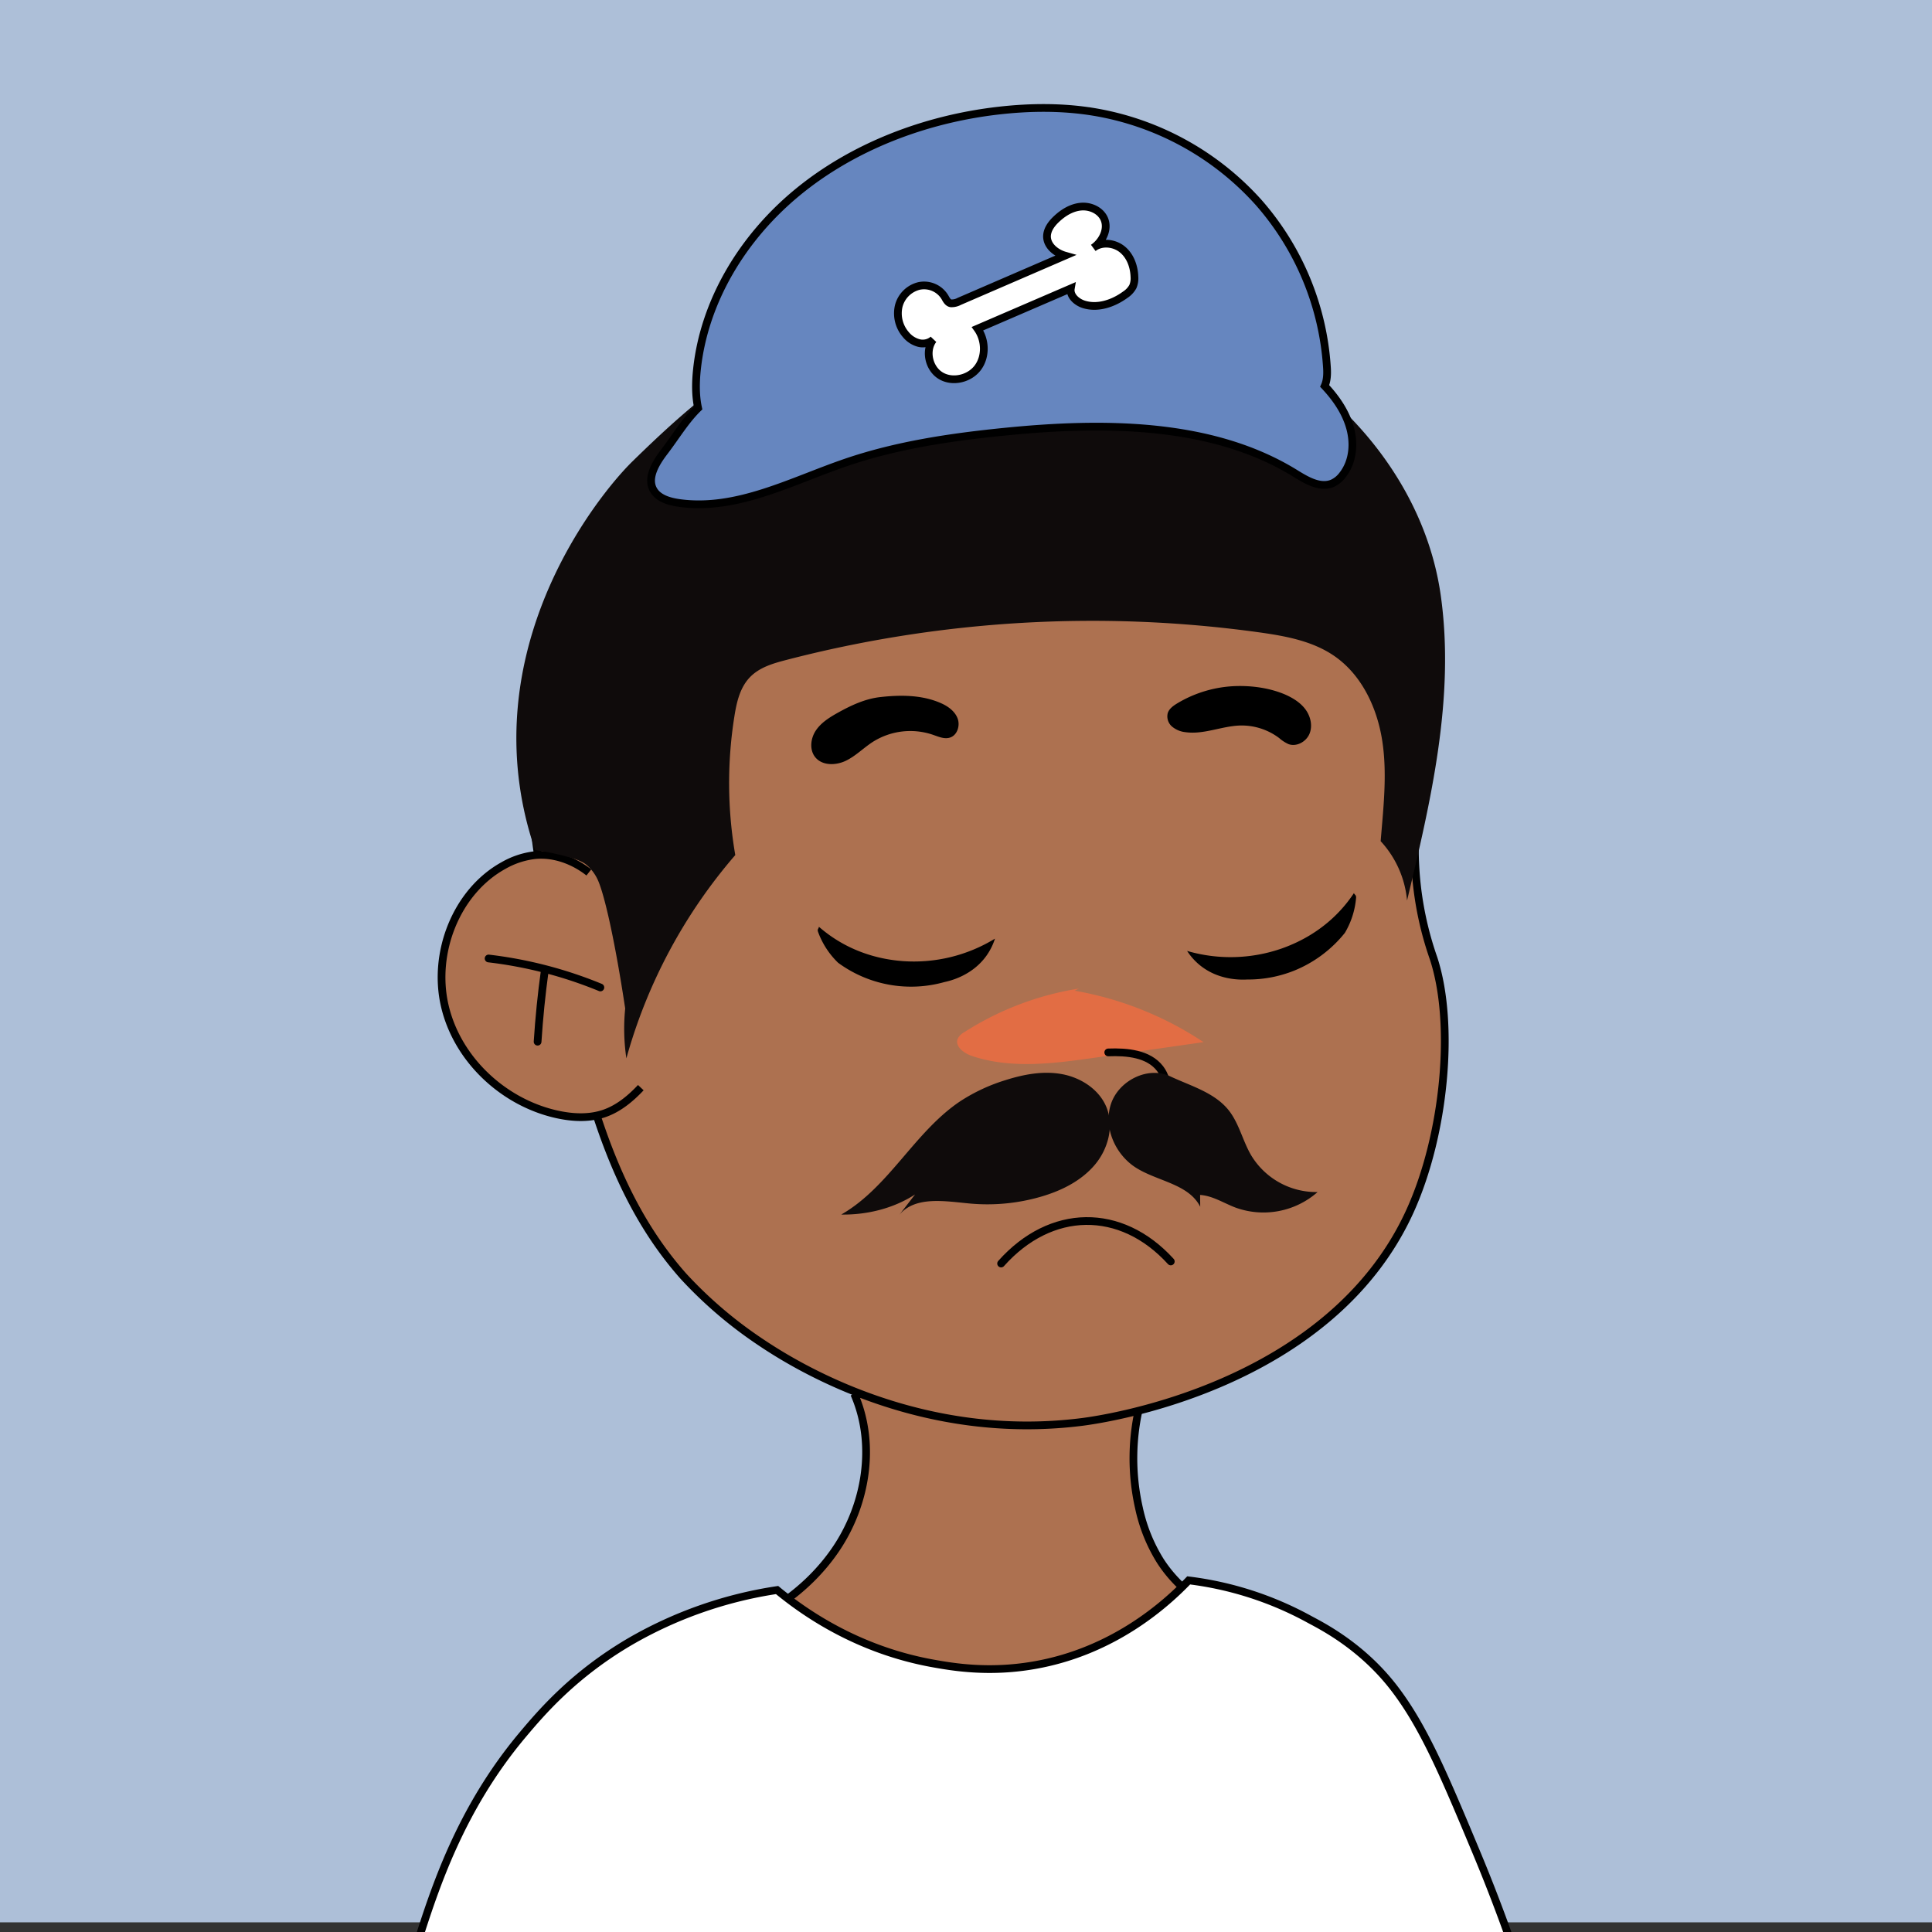 <svg id="图层_2" data-name="图层 2" xmlns="http://www.w3.org/2000/svg" viewBox="0 0 1000 1000"><rect x="0" y="0" width="1000" height="1000" fill="#333333" stroke="none"/><defs><style>.cls-1{fill:#adbfd8;}.cls-2{fill:#ad7150;}.cls-2,.cls-4,.cls-5,.cls-7{stroke:#000;stroke-miterlimit:10;stroke-width:4px;}.cls-3{fill:#e26d44;}.cls-4{fill:none;}.cls-4,.cls-5{stroke-linecap:round;}.cls-5{fill:#fff;}.cls-6{fill:#0f0b0b;}.cls-7{fill:#6686bf;}</style></defs><rect class="cls-1" y="-5" width="1000" height="1000"/><path class="cls-2" d="M714.41,881.51c-5.45-14-19-23.32-32.91-28.92s-28.91-8.37-42.78-14.16c-15.22-6.35-29.14-16.56-38.09-30.42a85.47,85.47,0,0,1-11.11-27.53,116.36,116.36,0,0,1,.83-54.78c-20-17.71-46.5-27.19-73.14-27.49A121,121,0,0,0,442.78,723c10.43,25.3,5.43,55.48-9.75,78.25S393.5,839.76,367.56,847c-6.81,6.91-17.13,9.26-24.36,15.73-5.49,4.91-8.75,11.78-10.34,18.48l-11,12.07c19.5,16.39,45.26,23,70.3,27.58a653.9,653.9,0,0,0,231.22,1c20.25-3.56,40.4-8.09,59.72-15.13C696.71,901.71,711.16,894.13,714.41,881.51Z"/><path class="cls-2" d="M735,409a172.12,172.12,0,0,0,7,87c11.2,34.1,5.75,91.34-12.17,130.8C688.41,718,571.08,734.6,560,736c-82.52,10.43-145.88-27.49-166.66-41.55a220.92,220.92,0,0,1-39.71-34C324.54,627.57,308.22,585,295,525.63c-20.72-93-36-161.65,6.38-230.39,47.56-77.11,143.35-114.78,226.45-113.19,28.93.56,104.26,1.49,154.16,55.1C729.84,288.55,740.55,373.46,735,409Z"/><path class="cls-3" d="M558.4,511.68a155,155,0,0,0-59.27,22.56,8.14,8.14,0,0,0-3.37,3.28c-1.73,4,3.06,7.58,7.16,9,20.45,6.92,42.75,3.94,64.12.89l55.9-8a174.34,174.34,0,0,0-66.68-26.62"/><path class="cls-2" d="M304.78,451.58c-8-6.28-18.14-10-28.16-8.93a42.54,42.54,0,0,0-16,5.34c-24.44,13.47-36.86,45.23-30.36,72.82s30.14,49.51,57.22,55.8c8.36,1.94,17.26,2.51,25.38-.32,7.29-2.53,13.48-7.65,18.82-13.33"/><path class="cls-4" d="M252.9,496.11a219.11,219.11,0,0,1,57.85,15"/><path class="cls-4" d="M282,502.18q-2.55,18.42-3.74,37"/><path d="M640.08,355.1a62.89,62.89,0,0,0-30.81,9c-2,1.22-4.08,2.71-4.83,4.94a6.94,6.94,0,0,0,2.17,7,12.87,12.87,0,0,0,7.06,2.94c9.46,1.31,18.77-3.2,28.32-3.46A32.29,32.29,0,0,1,662.08,382a19.55,19.55,0,0,0,4.84,3.15c4.17,1.52,9.13-1.2,10.85-5.3s.61-9-2-12.58-6.54-6-10.62-7.8C657,356,647.91,354.91,640.08,355.1Z"/><path d="M455.45,360.83c-7.79.9-15.06,4.33-21.91,8.15-4.29,2.41-8.63,5.12-11.33,9.23s-3.32,10-.19,13.78c3.62,4.4,10.62,4.26,15.76,1.79s9.2-6.7,14-9.79a36.31,36.31,0,0,1,31.05-3.69c2.9,1,6,2.42,8.91,1.46,3.82-1.25,5.33-6.3,3.88-10s-5-6.26-8.71-7.86C477.06,359.58,465.79,359.64,455.45,360.83Z"/><path class="cls-4" d="M573.63,544.73c9.75-.38,20.91.65,26.84,8.4,5.12,6.7,4.32,16.61-.14,23.76s-11.89,11.94-19.56,15.42"/><path class="cls-5" d="M764.06,958.53c-16.56-39.62-27.18-65-42.74-85.12-16.91-21.83-37.62-32-43.77-35.35A174.06,174.06,0,0,0,615.26,818c-11.36,11.87-38.69,36.9-80.43,44-23.3,4-41.92.78-51.83-1-39-7-66.49-26.2-80.78-38a215.57,215.57,0,0,0-76.39,26.84c-28.89,17-45.42,36.31-55.43,48.23-32.27,38.45-45.41,79.6-54.32,107.49-1.82,5.71-3.19,10.45-4.08,13.62a469.23,469.23,0,0,0,55.87,32.19c22,10.7,80.28,36.79,203.36,42.29,106.68,4.77,180.5,7,267.77-42.29a417.72,417.72,0,0,0,48-31.72C782,1004.73,774.43,983.35,764.06,958.53Z"/><path d="M614.44,492.2a32.2,32.2,0,0,0,6.58,7.36c9.52,7.77,20.81,7.64,24.62,7.43a64.1,64.1,0,0,0,24.3-4.62,64.78,64.78,0,0,0,26.17-19.53,42.51,42.51,0,0,0,5.8-18.15,3.26,3.26,0,0,0-.08-.9c-.27-.72-1-1-1-1.57-3.66,5.44-14.29,20.5-37.25,28.66A80.43,80.43,0,0,1,614.44,492.2Z"/><path d="M515,485.83a32.14,32.14,0,0,1-4.41,8.84c-7.14,10-18.06,12.86-21.79,13.65a63.8,63.8,0,0,1-55-10,42.38,42.38,0,0,1-10.38-16,3.15,3.15,0,0,1-.17-.89c.07-.77.71-1.18.56-1.78,5,4.29,19.19,16,43.49,17.82A80.35,80.35,0,0,0,515,485.83Z"/><path class="cls-6" d="M292,443c7.36,1.9,9.88,3.21,12,5a23.22,23.22,0,0,1,5.21,7c3.62,7.47,9.2,32.63,14.39,67a105.09,105.09,0,0,0,.61,25.8,272.28,272.28,0,0,1,56.37-105.22,219.34,219.34,0,0,1-.44-71.9C381.28,363.46,383,356,388,350.7s12.18-7.34,19.11-9.14a629.34,629.34,0,0,1,244.41-14.29c13.67,1.9,27.78,4.44,39.13,12.28,14.23,9.82,22.16,26.82,24.8,43.9s.59,34.5-.82,51.94a52.19,52.19,0,0,1,13.66,30.71c12.37-51.7,24.81-104.86,17.5-157.51s-42.16-95-78.64-118.74c-16.88-11-47.67-21.94-67.57-25-38.7-6.06-91.7-14.85-134.34-8.72C402,171.34,365.6,201.37,327.26,238.91c-14.71,14.4-65.73,76-59.46,156.91A178.28,178.28,0,0,0,277,440,137.41,137.41,0,0,1,292,443Z"/><path class="cls-6" d="M435.42,628.65c24.7-14.13,37.91-42.78,61.56-58.62a92.5,92.5,0,0,1,23.37-10.93c9.44-3,19.51-4.92,29.26-3.14s19.14,7.77,23,16.91c4.16,9.93,1,21.88-6,30.11s-17,13.22-27.35,16.29a99.41,99.41,0,0,1-37.38,3.66c-12.78-1.19-28.12-4-36.39,5.87l8.15-10.56C462.44,625.51,448.73,628.86,435.42,628.65Z"/><path class="cls-6" d="M605.68,557.1c-11.5-5.41-26.57,2.17-30.62,14.22s2.08,26.14,12.78,33c11.2,7.16,27.42,8.43,33.39,20.3l-.06-6.12c6.47.42,12.16,4.19,18.22,6.5A42.42,42.42,0,0,0,682,617a39.33,39.33,0,0,1-34.43-19.07c-4.16-7.11-6-15.49-10.79-22.18C629.55,565.67,616.58,562.24,605.68,557.1Z"/><path class="cls-4" d="M518.17,654c25.66-28.84,62-29.46,87.83-1.07"/><path class="cls-7" d="M694.92,245.85a13.52,13.52,0,0,1-5.3,4.32c-6.34,2.64-13.36-1.55-19.11-5.1-42.94-26.55-99-26.8-150.71-21.6-27.83,2.79-55.73,6.93-81.94,15.89-28.2,9.64-56.37,25.06-86.17,21-4.9-.68-10.15-2.15-12.88-5.9-4.5-6.21.25-14.35,4.91-20.46,6.12-8,11-16.3,17.63-22.76-1.45-6.59-1.3-13.47-.59-20.18,3.76-34.9,23.3-67.84,51.92-91.43s65.85-38,104.23-42.38c16.19-1.85,32.7-2,48.77.59a147,147,0,0,1,85.76,46.93,143.18,143.18,0,0,1,35.39,85.5c.21,3.15.11,6.66-1.18,9.5,5.62,6,10.2,12.6,12.63,20C701.14,228.44,700.69,238.45,694.92,245.85Z"/><path class="cls-5" d="M489.18,154a12.6,12.6,0,0,0-13.42-6,14.36,14.36,0,0,0-10.61,10.55,16.8,16.8,0,0,0,3.78,14.72,12.94,12.94,0,0,0,6.62,4.27,8.27,8.27,0,0,0,7.48-1.77c-4.39,5.69-2.27,15,3.9,18.7s14.93,1.58,19.21-4.19,4-14.31-.18-20.16l48.3-20.83c-.65,3.78,2.94,7,6.59,8.21,7.33,2.36,15.45-.46,21.65-5a11.76,11.76,0,0,0,3.87-4.16,10.89,10.89,0,0,0,.81-5.06C587,137.85,585,132.35,580.8,129s-10.67-4-14.88-.71c4.69-3.27,7.87-9.52,5.7-14.81-1.85-4.48-7.09-6.91-11.92-6.54s-9.22,3-12.78,6.34c-2.63,2.44-5,5.58-5,9.17.09,5,4.86,8.59,9.35,9.86L496.49,156a8.23,8.23,0,0,1-4.3,1C490.72,156.79,489.87,155.26,489.18,154Z"/></svg>